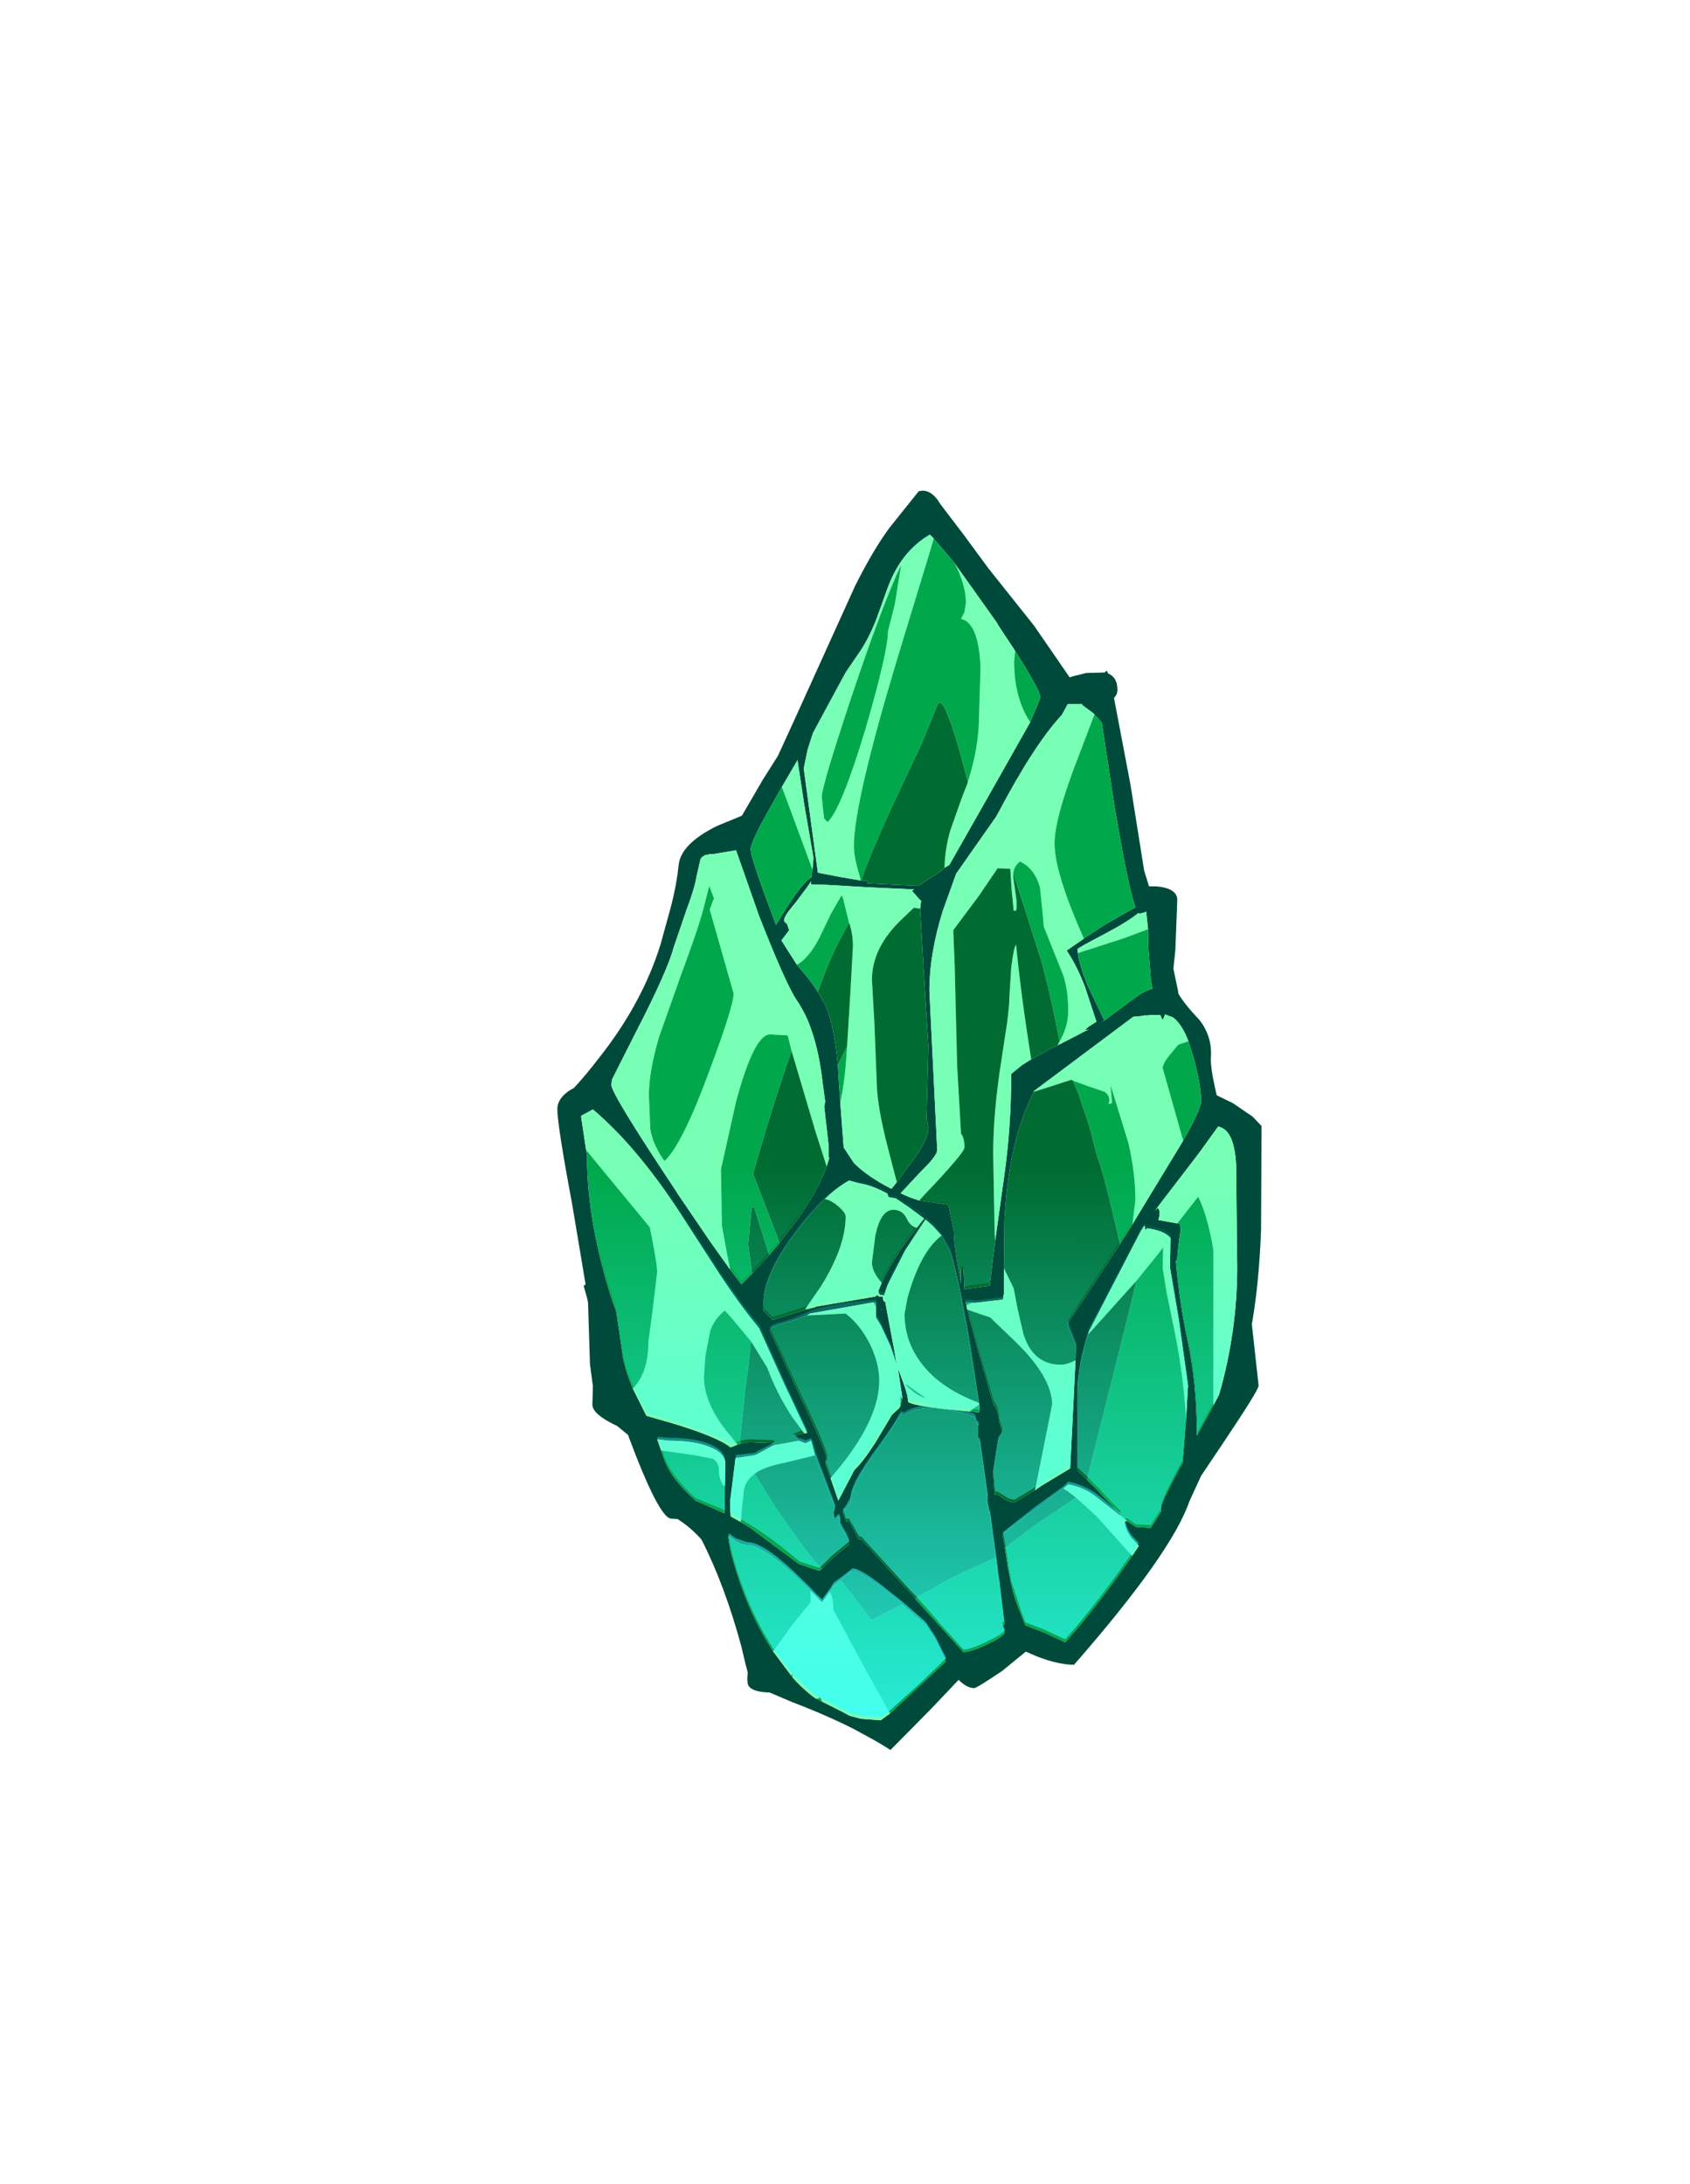 <?xml version="1.0" encoding="UTF-8" standalone="no"?>
<svg xmlns:ffdec="https://www.free-decompiler.com/flash" xmlns:xlink="http://www.w3.org/1999/xlink" ffdec:objectType="frame" height="342.3px" width="264.95px" xmlns="http://www.w3.org/2000/svg">
  <g transform="matrix(1.0, 0.0, 0.0, 1.0, 142.55, 173.75)">
    <use ffdec:characterId="986" ffdec:characterName="a_EB_PowerShardBase" height="129.25" transform="matrix(1.527, 0.0, 0.0, 1.527, -55.174, -96.824)" width="72.3" xlink:href="#sprite0"/>
  </g>
  <defs>
    <g id="sprite0" transform="matrix(1.0, 0.0, 0.0, 1.0, 33.85, 127.0)">
      <use ffdec:characterId="985" height="129.25" transform="matrix(1.0, 0.0, 0.0, 1.0, -33.85, -127.0)" width="72.3" xlink:href="#shape0"/>
    </g>
    <g id="shape0" transform="matrix(1.0, 0.0, 0.0, 1.0, 33.85, 127.0)">
      <path d="M5.5 -125.6 L7.9 -122.45 10.4 -119.05 15.1 -113.15 18.75 -107.85 19.05 -107.95 20.45 -108.3 22.35 -108.35 22.55 -108.55 22.7 -108.25 Q23.65 -107.85 23.65 -106.6 23.65 -106.05 23.3 -105.75 L25.0 -96.8 26.4 -88.0 26.9 -86.4 27.65 -86.4 Q29.8 -86.2 29.8 -85.0 L29.6 -79.85 29.4 -77.95 29.9 -75.55 29.9 -75.4 Q30.5 -74.35 32.1 -72.65 33.4 -70.95 33.25 -68.85 33.2 -67.8 33.7 -65.6 L33.85 -64.95 35.5 -64.15 37.55 -62.75 38.45 -61.8 38.4 -51.15 Q38.2 -45.8 37.5 -41.7 L37.45 -41.5 38.15 -35.15 Q38.15 -34.7 34.6 -29.4 L32.25 -25.9 31.05 -23.3 Q29.25 -18.0 19.2 -6.5 17.6 -6.5 15.4 -7.35 L14.25 -7.85 11.8 -5.85 Q9.2 -4.1 8.95 -4.1 8.2 -4.1 7.35 -4.95 L4.55 -2.0 0.35 2.25 Q-0.65 1.6 -1.75 1.0 L-3.5 0.05 Q-6.4 -1.4 -9.7 -2.65 L-12.05 -3.65 Q-13.7 -3.7 -14.15 -4.25 -14.35 -4.45 -14.35 -5.1 L-14.3 -5.7 -14.55 -6.65 -14.95 -8.35 Q-16.65 -14.65 -19.05 -19.35 -20.15 -20.6 -21.5 -21.45 L-22.15 -21.5 Q-23.4 -21.5 -26.6 -30.1 L-27.7 -31.0 Q-30.25 -32.2 -30.25 -33.2 L-30.2 -35.1 -30.5 -37.35 -30.7 -43.7 -30.8 -44.15 -31.15 -45.4 -31.0 -45.5 -30.95 -45.55 -32.35 -53.9 Q-33.85 -61.9 -33.85 -63.55 -33.85 -64.6 -32.6 -65.45 L-32.15 -65.7 Q-30.9 -67.05 -29.6 -68.75 -25.15 -74.35 -23.25 -80.45 L-22.15 -84.45 Q-21.6 -86.6 -21.4 -88.55 -21.2 -90.75 -17.45 -92.6 L-14.9 -93.65 -12.75 -97.35 -11.2 -99.8 -9.55 -103.4 -3.25 -117.3 Q-1.35 -121.05 0.25 -123.2 L3.25 -126.95 Q4.5 -127.3 5.5 -125.6 M13.0 -110.8 L11.45 -113.15 11.25 -113.5 7.05 -119.4 6.95 -119.55 4.8 -122.1 4.4 -122.5 Q1.45 -120.8 0.05 -117.0 L-1.1 -113.8 Q-1.85 -111.9 -2.75 -110.55 L-4.25 -108.35 -7.6 -102.15 -8.15 -100.45 -8.55 -98.5 -7.8 -92.95 -7.1 -87.8 -4.75 -87.35 -2.7 -87.0 -2.65 -87.0 -2.0 -86.95 -2.0 -86.7 3.25 -86.45 4.05 -87.0 5.3 -87.8 5.9 -88.3 6.15 -88.45 6.4 -88.6 10.35 -95.55 14.7 -103.25 15.75 -105.75 Q15.75 -106.5 13.0 -110.8 M21.3 -104.05 L21.2 -104.15 20.05 -105.0 20.05 -105.1 18.55 -105.1 17.95 -104.0 Q15.15 -101.0 11.45 -94.0 L11.2 -93.55 7.1 -87.7 5.75 -83.95 Q5.05 -81.75 4.7 -79.65 4.35 -77.6 4.35 -75.65 L4.75 -67.5 5.15 -59.35 5.1 -59.1 Q4.85 -58.45 3.45 -57.1 L1.4 -54.9 Q2.1 -54.55 2.85 -54.3 L3.3 -54.15 6.1 -53.75 6.3 -53.7 6.85 -51.0 Q6.9 -49.05 7.6 -45.65 L7.6 -47.1 7.85 -47.1 7.95 -45.05 10.55 -45.4 11.1 -50.0 12.05 -56.8 Q12.75 -61.75 12.75 -67.1 L12.75 -67.15 13.8 -68.0 13.85 -68.05 14.5 -68.45 16.65 -69.65 17.75 -70.2 19.7 -71.2 20.25 -71.5 20.7 -71.7 20.3 -71.65 20.7 -72.0 21.5 -72.5 20.35 -76.0 Q19.5 -78.25 18.45 -79.8 L18.5 -79.85 20.1 -80.95 20.2 -81.05 22.5 -82.55 25.5 -84.25 Q24.75 -86.35 23.35 -94.65 L22.05 -103.2 21.3 -104.05 M26.8 -82.0 L26.6 -83.85 26.55 -83.75 25.95 -83.6 25.8 -83.65 Q24.6 -82.7 22.5 -81.6 19.55 -80.05 19.55 -79.95 L19.6 -79.55 Q19.7 -78.45 20.6 -76.2 L22.3 -72.65 22.0 -72.4 25.65 -75.1 Q26.5 -75.7 27.25 -75.9 L27.1 -76.75 26.85 -79.85 26.8 -82.0 M3.4 -84.1 L3.5 -84.9 3.3 -85.1 2.55 -85.95 2.8 -86.1 2.4 -86.1 -1.9 -86.3 -6.15 -86.55 -7.8 -86.6 -7.8 -86.9 -8.25 -86.25 -9.45 -84.65 Q-10.75 -83.15 -10.55 -82.8 L-10.25 -82.5 -10.05 -81.9 -10.65 -81.1 -10.85 -80.85 -9.25 -78.35 -9.05 -78.1 Q-7.8 -76.7 -7.1 -75.55 L-6.35 -74.25 Q-5.4 -72.1 -5.05 -68.05 L-4.95 -66.35 -4.8 -64.2 -4.45 -59.6 -3.4 -58.0 Q-2.0 -56.6 0.45 -55.35 L0.9 -55.9 2.85 -58.55 Q4.75 -61.15 4.05 -62.45 L4.25 -70.05 3.8 -77.05 3.4 -84.05 3.4 -84.1 M15.05 -65.3 L15.05 -65.25 Q14.2 -63.6 13.6 -61.65 12.35 -57.65 12.05 -52.15 L12.0 -47.2 12.0 -46.9 12.0 -45.1 12.0 -45.0 12.0 -44.95 12.0 -44.85 12.0 -44.6 11.9 -44.0 11.9 -43.95 11.8 -43.95 11.65 -43.95 9.1 -43.65 8.7 -43.65 8.15 -43.7 8.05 -43.75 8.15 -43.4 8.2 -43.1 8.25 -42.95 8.5 -41.9 9.35 -38.75 10.95 -33.15 Q11.4 -32.75 11.55 -31.35 L11.8 -30.5 Q11.8 -30.05 11.45 -29.65 L11.2 -28.35 10.9 -26.15 11.05 -23.95 11.3 -24.0 12.1 -23.5 Q12.6 -23.15 13.05 -23.15 L15.2 -24.45 15.2 -24.4 15.45 -24.6 15.7 -24.75 15.75 -24.8 15.9 -24.9 18.8 -26.65 19.15 -33.6 19.35 -37.75 19.4 -39.25 18.95 -40.4 Q18.55 -41.1 18.55 -41.55 L21.15 -45.45 23.85 -49.6 25.2 -51.7 25.4 -52.05 30.35 -60.2 30.4 -60.3 Q32.25 -63.55 32.25 -64.35 32.25 -66.05 31.4 -69.05 L30.95 -70.5 30.65 -71.2 Q30.05 -72.45 29.35 -72.95 L28.55 -73.25 28.3 -72.65 28.05 -73.2 27.95 -73.2 27.9 -73.2 27.8 -73.2 27.7 -73.2 27.65 -73.2 27.55 -73.2 27.35 -73.2 27.25 -73.2 27.15 -73.2 27.05 -73.2 27.0 -73.2 26.85 -73.15 26.75 -73.15 26.6 -73.15 26.45 -73.15 26.4 -73.15 26.25 -73.1 26.2 -73.1 26.1 -73.1 25.85 -73.05 25.7 -73.05 25.6 -73.05 25.25 -73.0 25.2 -72.95 15.1 -65.4 15.05 -65.3 M3.05 -51.35 L3.8 -52.3 2.25 -53.45 0.85 -54.4 0.7 -54.4 0.15 -54.5 0.05 -54.8 0.05 -54.85 Q-1.5 -55.7 -2.75 -55.9 L-3.9 -56.2 Q-5.15 -55.5 -6.4 -54.3 -8.05 -52.75 -9.7 -50.45 -12.95 -45.95 -12.65 -43.2 L-12.7 -42.85 -11.75 -41.9 -8.2 -43.0 -7.4 -43.2 -7.35 -43.25 -1.15 -44.3 -1.15 -44.4 -0.9 -44.4 -0.85 -44.3 -0.8 -44.3 -0.45 -44.3 -0.35 -43.8 -0.2 -43.8 -0.1 -43.3 0.1 -42.2 0.75 -38.75 1.0 -37.3 0.8 -37.85 0.35 -39.2 -0.65 -41.35 -0.7 -41.4 -0.75 -41.5 -0.8 -41.6 -1.15 -42.15 -1.15 -43.25 -1.15 -43.7 -1.4 -43.7 -7.9 -42.55 -8.15 -42.4 -8.25 -42.35 -9.0 -42.05 -9.6 -41.85 -11.4 -41.3 Q-11.55 -41.15 -11.75 -41.15 L-11.8 -41.15 -11.9 -41.0 -12.05 -40.85 -9.15 -34.55 Q-6.2 -28.35 -6.2 -27.65 L-6.25 -27.25 -6.35 -27.2 -5.8 -25.65 -5.0 -23.35 -3.35 -26.5 Q-2.45 -27.35 -1.2 -29.3 L0.5 -32.15 0.55 -32.2 1.2 -32.8 1.35 -33.0 1.35 -33.05 1.55 -33.8 1.55 -34.0 1.1 -37.0 1.6 -35.65 Q2.15 -34.2 2.15 -33.55 2.15 -33.2 5.5 -32.8 L8.45 -32.5 9.5 -32.4 9.45 -33.2 9.45 -33.25 8.45 -39.55 Q7.25 -46.7 6.45 -49.0 L5.6 -50.55 4.7 -51.55 4.0 -52.15 3.95 -52.2 3.35 -51.3 1.85 -49.0 0.1 -45.55 -0.05 -45.15 -0.3 -44.4 -0.8 -44.5 -0.9 -44.85 -0.55 -45.7 Q0.25 -47.45 1.7 -49.55 L3.05 -51.35 M33.5 -33.1 L34.1 -34.25 Q35.95 -40.7 35.95 -47.3 L35.85 -56.5 Q35.9 -58.4 35.6 -59.65 35.25 -61.25 34.3 -61.65 L34.0 -61.75 32.05 -59.05 27.5 -53.1 27.8 -53.4 Q28.15 -53.0 27.85 -52.15 L29.8 -51.8 30.05 -51.8 30.15 -51.15 Q29.8 -48.9 29.8 -48.0 L29.65 -47.95 Q30.05 -43.45 30.85 -39.8 31.8 -35.4 31.8 -30.15 L31.8 -30.0 33.5 -33.1 M30.7 -31.7 L30.9 -35.15 29.95 -41.9 29.05 -47.25 29.1 -50.25 29.1 -50.3 Q28.5 -51.05 26.7 -51.3 L26.6 -51.15 Q26.45 -51.15 26.45 -51.6 L26.35 -51.45 26.25 -51.35 26.2 -51.2 26.1 -51.1 20.75 -40.75 20.65 -40.4 Q19.65 -37.4 19.55 -34.7 L19.55 -26.45 20.55 -25.5 20.65 -25.35 21.7 -24.35 21.8 -24.2 22.75 -23.2 23.15 -22.8 23.9 -22.0 23.95 -21.85 24.0 -21.75 21.45 -23.75 Q20.15 -24.75 18.6 -25.0 L18.1 -24.6 15.25 -22.45 Q12.9 -20.85 11.85 -19.85 L12.1 -18.5 12.3 -17.2 12.4 -16.5 12.75 -14.8 Q13.05 -13.35 13.65 -11.95 L14.2 -10.55 16.15 -9.8 18.3 -8.8 Q21.7 -12.65 25.25 -17.8 L25.85 -18.7 25.1 -19.5 Q24.4 -20.45 24.4 -21.25 L24.65 -21.25 25.55 -20.65 26.95 -20.55 27.05 -20.5 28.15 -22.25 28.1 -22.5 Q28.1 -23.15 30.35 -27.25 L30.7 -31.7 M11.15 -17.5 L10.95 -19.25 10.7 -20.85 10.6 -21.85 10.55 -21.9 10.5 -22.1 10.5 -22.15 10.3 -23.15 10.3 -23.65 10.35 -23.65 9.5 -29.45 9.3 -29.6 9.35 -30.75 9.35 -30.85 9.4 -31.25 9.2 -31.25 9.2 -31.35 9.05 -31.9 8.85 -32.0 Q4.05 -33.6 1.75 -32.1 L1.4 -32.25 0.85 -31.3 0.4 -30.6 -0.9 -28.7 Q-3.75 -24.85 -3.75 -23.35 -3.75 -23.05 -4.4 -22.35 L-4.55 -22.15 -4.25 -21.35 -4.15 -21.15 -3.9 -21.25 -3.25 -20.05 -2.9 -19.35 -2.65 -19.4 1.45 -14.9 2.65 -13.6 2.9 -13.3 2.95 -13.2 4.95 -11.0 5.2 -10.7 5.4 -10.5 7.85 -7.8 Q8.55 -7.8 10.3 -8.6 12.05 -9.45 12.05 -9.8 L12.05 -9.85 11.8 -10.55 12.05 -10.6 11.5 -15.2 11.45 -15.25 11.45 -15.35 11.3 -16.45 11.15 -17.5 M1.55 -12.7 L0.35 -13.7 Q-2.7 -16.1 -3.6 -16.1 L-4.75 -15.2 -4.95 -15.05 -5.45 -14.65 -5.9 -13.95 -5.95 -13.9 -6.6 -13.0 -6.65 -12.95 -6.7 -12.9 -7.2 -13.45 -7.85 -14.1 -9.65 -15.85 Q-12.85 -18.8 -14.45 -18.8 -14.9 -18.8 -15.55 -19.2 L-16.3 -19.75 Q-16.25 -18.6 -15.4 -15.85 -14.3 -12.4 -12.65 -9.45 L-11.7 -7.85 -11.6 -7.75 -9.85 -5.4 -9.7 -5.2 Q-8.6 -3.95 -7.35 -3.05 L-7.2 -3.0 -6.65 -2.7 -4.65 -1.7 -4.0 -1.35 -3.8 -1.25 -2.65 -0.95 -0.65 -0.8 0.3 -1.5 3.35 -4.35 6.05 -6.85 6.0 -6.9 4.95 -9.1 4.0 -10.55 3.85 -10.7 1.55 -12.7 M-7.65 -88.1 L-7.55 -89.3 -8.5 -94.8 -9.2 -99.4 -9.25 -99.25 -10.8 -96.6 -12.05 -94.4 Q-14.0 -90.95 -14.0 -90.2 -14.0 -89.55 -12.65 -85.8 L-11.4 -82.45 -10.35 -84.15 Q-8.7 -86.75 -7.75 -87.35 L-7.7 -87.9 -7.65 -88.1 M-6.2 -57.65 L-5.95 -58.45 -6.0 -58.8 -6.0 -59.85 -6.45 -63.8 -6.35 -64.3 -6.6 -66.15 Q-6.95 -69.25 -7.7 -71.45 -8.2 -73.0 -8.95 -74.2 L-9.0 -74.3 -9.3 -74.75 Q-10.45 -76.5 -13.15 -83.4 L-15.5 -90.1 -17.9 -89.7 -18.0 -89.7 -18.2 -89.7 -18.3 -89.7 -18.35 -89.65 -18.45 -89.65 -18.6 -89.6 -18.7 -89.6 -19.0 -89.4 -19.15 -89.2 -19.55 -87.45 Q-19.75 -86.2 -20.6 -83.95 L-21.9 -80.15 Q-22.55 -77.7 -25.75 -71.5 L-28.25 -66.55 -28.3 -66.0 Q-28.3 -65.1 -21.65 -55.1 L-21.5 -54.85 -18.2 -50.0 -16.1 -47.05 -14.95 -45.55 -13.85 -46.65 -13.8 -46.7 -13.7 -46.8 -13.65 -46.9 -12.1 -48.55 -11.05 -49.8 -9.5 -51.8 Q-7.15 -55.0 -6.2 -57.65 M-8.5 -30.25 L-8.2 -30.3 -10.55 -35.3 -13.15 -41.05 Q-15.05 -43.35 -17.2 -46.6 L-21.2 -52.8 Q-25.65 -59.65 -30.2 -63.5 L-31.4 -62.85 -31.4 -62.7 -31.1 -60.7 -30.9 -59.35 -30.8 -58.7 Q-30.8 -51.8 -28.15 -43.7 L-27.8 -42.75 -27.1 -38.0 Q-26.8 -36.5 -26.1 -34.85 L-24.7 -32.05 -22.25 -31.35 Q-17.4 -29.9 -16.05 -28.8 L-16.0 -28.85 -15.95 -28.85 -15.35 -29.1 -15.0 -29.2 -14.2 -29.35 -11.65 -29.25 -11.55 -29.1 -11.7 -29.0 -13.35 -28.1 -13.4 -28.1 -13.6 -28.0 -15.25 -27.75 -15.55 -27.75 -15.8 -25.65 -16.1 -23.3 -16.1 -22.4 -16.1 -21.75 -16.0 -21.7 -15.55 -21.45 -15.1 -21.2 -14.1 -20.6 -9.05 -16.85 -7.15 -16.2 -6.85 -16.2 -6.7 -16.35 -5.95 -17.1 -5.7 -17.35 -3.9 -18.85 -3.9 -19.05 -4.2 -19.75 -4.85 -20.8 -4.85 -21.45 -4.95 -21.7 -5.25 -21.4 -5.4 -21.25 -5.5 -21.75 -5.35 -22.6 -7.4 -28.0 -7.75 -29.3 -7.8 -29.45 -7.8 -29.5 -7.85 -29.5 Q-8.05 -29.35 -8.35 -29.25 L-8.45 -29.25 -8.95 -29.45 -9.05 -29.5 -9.65 -29.95 -8.85 -30.2 -8.5 -30.25 M-0.6 -43.0 L-0.65 -43.0 -0.6 -42.9 -0.6 -43.0 M-16.65 -24.9 L-16.6 -27.05 Q-16.6 -28.2 -18.1 -28.8 -19.65 -29.5 -22.5 -29.5 L-23.6 -29.65 -23.2 -28.5 -22.9 -27.65 Q-22.2 -25.6 -19.65 -23.35 L-16.7 -22.05 -16.7 -24.25 -16.65 -24.9" fill="#004a3c" fill-rule="evenodd" stroke="none"/>
      <path d="M6.95 -119.55 L7.05 -119.4 11.25 -113.5 11.45 -113.15 13.0 -110.8 13.15 -110.55 13.05 -109.45 Q13.05 -105.75 14.7 -103.25 L10.35 -95.55 6.4 -88.6 6.15 -88.45 5.9 -88.3 Q5.95 -90.3 6.5 -92.15 L7.7 -95.55 8.25 -96.95 8.3 -97.15 Q9.45 -100.7 9.45 -103.95 L9.6 -108.9 Q9.4 -113.45 7.6 -113.85 L7.95 -114.55 8.1 -115.5 Q8.1 -117.3 6.95 -119.55 M4.8 -122.1 L4.4 -120.75 1.2 -110.25 Q-3.4 -95.05 -3.4 -90.55 -3.4 -89.4 -2.85 -87.6 L-2.7 -87.0 -4.75 -87.35 -7.1 -87.8 -7.8 -92.95 -8.55 -98.5 -8.15 -100.45 -7.6 -102.15 -4.25 -108.35 -2.75 -110.55 Q-1.85 -111.9 -1.1 -113.8 L0.05 -117.0 Q1.45 -120.8 4.4 -122.5 L4.8 -122.1 M0.8 -115.35 L1.45 -119.4 Q-0.45 -115.4 -3.7 -105.7 -6.7 -96.65 -6.7 -95.6 L-6.6 -94.55 -6.45 -93.35 -6.3 -93.2 -6.1 -93.0 Q-4.7 -94.3 -2.2 -102.6 0.1 -110.5 0.1 -112.6 L0.8 -115.35 M3.3 -54.15 L2.85 -54.3 Q2.1 -54.55 1.4 -54.9 L3.45 -57.1 Q4.85 -58.45 5.1 -59.1 L5.15 -59.35 4.75 -67.5 4.35 -75.65 Q4.35 -77.6 4.7 -79.65 5.05 -81.75 5.75 -83.95 L7.1 -87.7 11.2 -93.55 11.45 -94.0 Q15.15 -101.0 17.95 -104.0 L18.55 -105.1 20.05 -105.1 20.05 -105.0 21.2 -104.15 21.3 -104.05 19.7 -99.85 Q17.2 -93.45 17.2 -90.8 17.2 -87.8 20.2 -81.05 L20.1 -80.95 18.5 -79.85 18.45 -79.8 Q19.5 -78.25 20.35 -76.0 L21.5 -72.5 20.7 -72.0 20.3 -71.65 20.7 -71.7 20.25 -71.5 19.7 -71.2 17.75 -70.2 17.5 -70.1 17.7 -70.45 Q18.6 -72.0 18.6 -73.55 18.6 -76.0 18.0 -77.5 L16.1 -82.25 15.95 -83.9 15.7 -86.3 Q15.15 -88.25 13.65 -88.95 13.1 -88.5 13.0 -87.95 L12.95 -87.65 12.95 -87.55 12.95 -87.5 13.05 -86.65 13.1 -86.4 13.3 -84.9 13.3 -84.2 13.25 -83.9 13.0 -83.9 12.8 -85.95 12.65 -88.2 11.35 -88.25 9.45 -85.45 6.8 -81.9 6.95 -78.2 7.2 -67.95 7.6 -61.0 Q7.95 -60.6 7.95 -59.6 7.95 -59.05 3.85 -54.75 L3.3 -54.15 M19.6 -79.55 L19.55 -79.95 Q19.55 -80.05 22.5 -81.6 24.6 -82.7 25.8 -83.65 L25.95 -83.6 26.55 -83.75 26.6 -83.85 26.8 -82.0 24.25 -81.05 19.6 -79.55 M3.4 -84.1 L2.75 -84.2 1.6 -83.1 Q-1.55 -80.15 -1.55 -76.8 L-1.3 -72.45 -1.05 -66.1 Q-1.0 -63.85 0.0 -59.9 L1.0 -56.05 0.9 -55.9 0.45 -55.35 Q-2.0 -56.6 -3.4 -58.0 L-4.45 -59.6 -4.8 -64.2 Q-4.35 -66.25 -4.15 -69.2 L-4.1 -70.0 -3.75 -75.75 -3.5 -80.3 Q-3.5 -81.35 -3.8 -82.4 L-3.9 -82.65 -4.5 -85.1 -4.65 -85.5 -5.75 -83.6 -6.95 -81.1 Q-8.05 -79.0 -9.25 -78.35 L-10.85 -80.85 -10.65 -81.1 -10.05 -81.9 -10.25 -82.5 -10.55 -82.8 Q-10.75 -83.15 -9.45 -84.65 L-8.25 -86.25 -7.8 -86.9 -7.8 -86.6 -6.15 -86.55 -1.9 -86.3 2.4 -86.1 2.8 -86.1 2.55 -85.95 3.3 -85.1 3.5 -84.9 3.4 -84.1 M11.1 -50.0 L11.05 -50.75 10.9 -58.95 Q10.9 -63.3 11.75 -68.6 L12.35 -72.55 12.45 -73.45 12.5 -73.9 12.55 -74.55 12.55 -74.75 12.55 -74.85 12.75 -78.05 Q13.0 -80.15 13.25 -80.4 13.75 -75.25 14.8 -68.65 L14.5 -68.45 13.85 -68.05 13.8 -68.0 12.75 -67.15 12.75 -67.1 Q12.75 -61.75 12.05 -56.8 L11.1 -50.0 M15.05 -65.3 L15.1 -65.4 25.2 -72.95 25.25 -73.0 25.6 -73.05 25.7 -73.05 25.85 -73.05 26.1 -73.1 26.2 -73.1 26.25 -73.1 26.4 -73.15 26.45 -73.15 26.6 -73.15 26.75 -73.15 26.85 -73.15 27.0 -73.2 27.05 -73.2 27.15 -73.2 27.25 -73.2 27.35 -73.2 27.55 -73.2 27.65 -73.2 27.7 -73.2 27.8 -73.2 27.9 -73.2 27.95 -73.2 28.05 -73.2 28.3 -72.65 28.55 -73.25 29.35 -72.95 Q30.05 -72.45 30.65 -71.2 L30.95 -70.5 29.9 -70.15 29.2 -69.3 Q28.3 -68.25 28.3 -67.75 L30.4 -60.3 30.35 -60.2 25.4 -52.05 25.2 -51.7 25.5 -54.25 Q25.5 -56.85 24.8 -60.0 L22.95 -66.0 23.1 -64.15 22.75 -64.05 Q23.0 -64.85 22.35 -65.3 L20.75 -65.85 19.1 -66.45 19.0 -66.5 18.95 -66.55 15.05 -65.3 M19.35 -37.75 L19.15 -33.6 18.8 -26.65 15.9 -24.9 15.75 -24.8 15.7 -24.75 15.45 -24.6 15.2 -24.4 15.2 -24.45 16.95 -33.2 Q16.95 -35.95 13.3 -39.55 L10.85 -41.9 10.6 -42.15 9.7 -42.45 8.25 -42.95 8.2 -43.1 8.15 -43.4 8.7 -43.65 9.1 -43.65 11.65 -43.95 11.8 -43.95 11.9 -43.95 11.9 -44.0 12.0 -44.6 12.0 -44.85 12.0 -44.95 12.0 -45.0 12.0 -45.1 12.0 -46.9 12.0 -47.2 13.0 -45.15 13.4 -43.05 14.0 -40.45 Q15.0 -37.3 17.8 -37.3 18.5 -37.3 19.35 -37.75 M-6.4 -54.3 Q-5.15 -55.5 -3.9 -56.2 L-2.75 -55.9 Q-1.5 -55.7 0.05 -54.85 L0.05 -54.8 0.15 -54.5 0.7 -54.4 0.85 -54.4 2.25 -53.45 3.8 -52.3 3.05 -51.35 Q2.35 -51.55 2.05 -52.25 1.6 -53.2 0.65 -53.2 -0.65 -53.2 -1.2 -50.55 L-1.55 -47.8 Q-1.55 -46.85 -0.55 -45.7 L-0.9 -44.85 -0.8 -44.5 -0.3 -44.4 -0.05 -45.15 0.1 -45.55 1.85 -49.0 3.35 -51.3 3.95 -52.2 4.0 -52.15 4.7 -51.55 5.6 -50.55 Q4.2 -49.5 3.15 -47.15 2.55 -45.8 2.1 -44.15 L1.8 -42.5 Q1.8 -39.9 3.3 -37.75 5.25 -34.95 9.4 -33.4 L9.45 -33.25 9.45 -33.2 8.45 -32.5 5.5 -32.8 Q2.15 -33.2 2.15 -33.55 2.15 -34.2 1.6 -35.65 L1.1 -37.0 1.55 -34.0 1.55 -33.8 1.35 -34.1 1.4 -33.5 1.35 -33.05 1.35 -33.0 1.2 -32.8 0.55 -32.2 0.5 -32.15 -1.2 -29.3 Q-2.45 -27.35 -3.35 -26.5 L-5.0 -23.35 -5.8 -25.65 -4.6 -27.1 Q-0.8 -31.95 -0.8 -35.65 -0.8 -37.4 -1.7 -39.3 -2.7 -41.35 -4.25 -42.55 L-8.25 -42.35 -8.15 -42.4 -7.9 -42.55 -1.4 -43.7 -1.15 -43.25 -1.15 -42.15 -0.8 -41.6 -0.75 -41.5 -0.7 -41.4 -0.65 -41.35 0.35 -39.2 0.8 -37.85 1.0 -37.3 0.75 -38.75 0.1 -42.2 -0.1 -43.3 -0.2 -43.8 -0.35 -43.8 -0.45 -44.3 -0.8 -44.3 -0.85 -44.3 -0.9 -44.4 -1.15 -44.4 -1.15 -44.3 -7.35 -43.25 -7.4 -43.2 -8.2 -43.0 -8.4 -43.0 -6.75 -45.4 Q-4.25 -49.45 -4.25 -52.5 -4.25 -52.9 -5.0 -53.55 -5.75 -54.2 -6.4 -54.3 M29.8 -51.8 L27.85 -52.15 Q28.15 -53.0 27.8 -53.4 L27.5 -53.1 32.05 -59.05 34.0 -61.75 34.3 -61.65 Q35.25 -61.25 35.6 -59.65 35.9 -58.4 35.85 -56.5 L35.95 -47.3 Q35.95 -40.7 34.1 -34.25 L33.5 -33.1 33.5 -49.1 Q32.95 -52.45 31.95 -54.55 L29.8 -51.8 M20.65 -40.4 L20.75 -40.75 26.1 -51.1 26.2 -51.2 26.25 -51.35 26.35 -51.45 26.45 -51.6 Q26.45 -51.15 26.6 -51.15 L26.7 -51.3 Q28.5 -51.05 29.1 -50.3 L29.1 -50.25 29.05 -47.25 29.95 -41.9 30.9 -35.15 30.7 -31.7 Q30.45 -36.1 29.55 -40.6 L28.7 -44.75 28.3 -47.2 28.35 -49.35 27.9 -48.75 25.6 -45.9 20.65 -40.4 M24.65 -21.25 L24.4 -21.25 Q24.4 -20.45 25.1 -19.5 L25.85 -18.7 25.25 -17.8 25.15 -17.7 24.55 -18.35 21.5 -21.75 19.75 -23.35 19.4 -23.65 18.5 -24.35 18.45 -24.35 18.1 -24.6 18.6 -25.0 Q20.15 -24.75 21.45 -23.75 L24.0 -21.75 23.95 -21.85 24.65 -21.25 M1.95 -35.2 Q3.05 -34.1 4.0 -33.85 L1.95 -35.3 1.95 -35.2 M0.3 -1.5 L-0.65 -0.8 -2.65 -0.95 -3.8 -1.25 -4.0 -1.35 -4.65 -1.7 -6.65 -2.7 -6.85 -3.15 -7.2 -3.0 -7.35 -3.05 Q-8.6 -3.95 -9.7 -5.2 L-9.7 -5.6 -9.85 -5.4 -11.6 -7.75 -11.7 -7.85 -9.65 -10.7 -7.85 -12.9 -7.85 -14.1 -7.2 -13.45 -6.7 -12.9 -6.65 -12.95 -6.6 -13.0 -5.95 -13.9 -5.9 -13.95 Q-5.55 -13.6 -5.5 -12.1 L-2.15 -5.9 0.3 -1.5 M-10.8 -96.6 L-9.25 -99.25 -9.2 -99.4 -8.5 -94.8 -7.55 -89.3 -7.65 -88.1 -9.05 -91.9 -10.8 -96.6 M-16.1 -47.05 L-18.2 -50.0 -21.5 -54.85 -21.65 -55.1 Q-28.3 -65.1 -28.3 -66.0 L-28.25 -66.55 -25.75 -71.5 Q-22.55 -77.7 -21.9 -80.15 L-20.6 -83.95 Q-19.75 -86.2 -19.55 -87.45 L-19.15 -89.2 -19.0 -89.4 -18.7 -89.6 -18.6 -89.6 -18.45 -89.65 -18.35 -89.65 -18.3 -89.7 -18.2 -89.7 -18.0 -89.7 -17.9 -89.7 -15.5 -90.1 -13.15 -83.4 Q-10.45 -76.5 -9.3 -74.75 L-9.0 -74.3 -8.95 -74.2 Q-8.2 -73.0 -7.7 -71.45 -6.95 -69.25 -6.6 -66.15 L-6.35 -64.3 -6.45 -63.8 -6.0 -59.85 -6.0 -58.8 -5.95 -58.45 -6.2 -57.65 -7.45 -61.55 -7.5 -61.75 -9.8 -69.5 -10.2 -71.1 -12.0 -71.2 Q-13.65 -71.2 -15.5 -64.3 L-17.05 -57.35 -16.95 -51.55 -16.45 -48.8 -16.1 -47.05 M-17.85 -85.0 L-17.75 -85.1 -18.25 -86.45 -18.85 -84.1 Q-19.45 -81.85 -21.1 -77.45 L-23.4 -70.95 Q-24.45 -67.4 -24.45 -64.9 L-24.3 -61.45 Q-24.05 -59.9 -22.85 -58.2 -21.05 -59.85 -18.3 -67.3 -15.75 -74.1 -15.75 -75.4 L-18.2 -84.0 -17.85 -85.0 M-30.9 -59.35 L-31.1 -60.7 -31.4 -62.7 -31.4 -62.85 -30.2 -63.5 Q-25.65 -59.65 -21.2 -52.8 L-17.2 -46.6 Q-15.05 -43.35 -13.15 -41.05 L-10.55 -35.3 -8.2 -30.3 -8.5 -30.25 -9.75 -31.95 Q-11.35 -34.4 -12.3 -37.0 L-14.0 -39.75 -16.05 -42.2 -16.65 -42.85 Q-17.7 -42.05 -18.15 -40.8 L-18.65 -38.2 -18.8 -36.05 Q-18.8 -33.5 -16.65 -30.7 L-15.35 -29.1 -15.95 -28.85 -16.0 -28.85 -16.05 -28.8 Q-17.4 -29.9 -22.25 -31.35 L-24.7 -32.05 -26.1 -34.85 Q-24.5 -36.45 -24.5 -39.65 L-24.05 -43.0 -23.6 -46.8 Q-23.6 -47.7 -24.35 -51.4 L-29.1 -57.15 -30.9 -59.35 M-9.05 -29.5 L-8.95 -29.45 -8.45 -29.25 -8.35 -29.25 Q-8.05 -29.35 -7.85 -29.5 L-7.8 -29.5 -7.8 -29.45 -7.75 -29.3 -7.4 -28.0 -7.55 -27.95 -10.45 -27.25 Q-12.45 -26.85 -13.4 -26.25 L-13.45 -26.2 -13.6 -26.1 Q-14.75 -25.25 -14.75 -23.9 L-14.9 -22.6 -15.0 -21.25 -15.1 -21.2 -15.55 -21.45 -16.0 -21.7 -16.1 -22.4 -16.1 -23.3 -15.8 -25.65 -15.55 -27.75 -15.25 -27.75 -13.6 -28.0 -13.4 -28.1 -13.35 -28.1 -11.7 -29.0 -11.55 -29.05 -9.05 -29.5 M-16.65 -24.9 L-16.75 -24.85 Q-17.25 -25.5 -17.25 -26.4 -17.25 -27.3 -17.9 -27.65 L-19.7 -28.0 -23.2 -28.5 -23.6 -29.65 -22.5 -29.5 Q-19.65 -29.5 -18.1 -28.8 -16.6 -28.2 -16.6 -27.05 L-16.65 -24.9" fill="#77ffb5" fill-rule="evenodd" stroke="none"/>
      <path d="M6.95 -119.55 Q8.1 -117.3 8.1 -115.5 L7.95 -114.55 7.6 -113.85 Q9.4 -113.45 9.6 -108.9 L9.45 -103.95 Q9.45 -100.7 8.3 -97.15 L8.25 -97.3 Q5.8 -106.8 5.15 -104.95 L3.6 -101.15 0.45 -94.45 Q-1.6 -90.0 -2.65 -87.0 L-2.7 -87.0 -2.85 -87.6 Q-3.4 -89.4 -3.4 -90.55 -3.4 -95.05 1.2 -110.25 L4.4 -120.75 4.8 -122.1 6.95 -119.55 M14.7 -103.25 Q13.05 -105.75 13.05 -109.45 L13.15 -110.55 13.0 -110.8 Q15.75 -106.5 15.75 -105.75 L14.7 -103.25 M0.8 -115.35 L0.1 -112.6 Q0.1 -110.5 -2.2 -102.6 -4.7 -94.3 -6.1 -93.0 L-6.3 -93.2 -6.45 -93.35 -6.6 -94.55 -6.7 -95.6 Q-6.7 -96.65 -3.7 -105.7 -0.45 -115.4 1.45 -119.4 L0.8 -115.35 M12.95 -87.65 L13.0 -87.95 Q13.1 -88.5 13.65 -88.95 15.15 -88.25 15.7 -86.3 L15.95 -83.9 16.1 -82.25 18.0 -77.5 Q18.6 -76.0 18.6 -73.55 18.6 -72.0 17.7 -70.45 L17.6 -71.1 Q16.3 -77.55 15.5 -79.8 L14.25 -83.75 13.0 -87.6 12.95 -87.65 M20.2 -81.05 Q17.2 -87.8 17.2 -90.8 17.2 -93.45 19.7 -99.85 L21.3 -104.05 22.05 -103.2 23.35 -94.65 Q24.75 -86.35 25.5 -84.25 L22.5 -82.55 20.2 -81.05 M19.6 -79.55 L24.25 -81.05 26.8 -82.0 26.85 -79.85 27.1 -76.75 27.25 -75.9 Q26.5 -75.7 25.65 -75.1 L22.0 -72.4 22.3 -72.65 20.6 -76.2 Q19.7 -78.45 19.6 -79.55 M-9.25 -78.35 Q-8.05 -79.0 -6.95 -81.1 L-5.75 -83.6 -4.65 -85.5 -4.5 -85.1 -3.9 -82.65 -4.7 -81.2 Q-6.05 -78.65 -7.1 -75.55 -7.8 -76.7 -9.05 -78.1 L-9.25 -78.35 M-4.1 -70.0 L-4.15 -69.2 Q-4.35 -66.25 -4.8 -64.2 L-4.95 -66.35 -5.05 -68.05 -4.1 -70.0 M30.95 -70.5 L31.4 -69.05 Q32.25 -66.05 32.25 -64.35 32.25 -63.55 30.4 -60.3 L28.3 -67.75 Q28.3 -68.25 29.2 -69.3 L29.9 -70.15 30.95 -70.5 M25.2 -51.7 L23.85 -49.6 23.9 -49.75 23.35 -52.15 Q22.15 -57.25 21.55 -58.75 L20.7 -62.0 19.65 -65.1 19.1 -66.45 20.75 -65.85 22.35 -65.3 Q23.0 -64.85 22.75 -64.05 L23.1 -64.15 22.95 -66.0 24.8 -60.0 Q25.5 -56.85 25.5 -54.25 L25.2 -51.7 M8.15 -43.4 L8.05 -43.75 8.15 -43.7 8.7 -43.65 8.15 -43.4 M-1.15 -43.25 L-1.4 -43.7 -1.15 -43.7 -1.15 -43.25 M1.35 -33.05 L1.4 -33.5 1.35 -34.1 1.55 -33.8 1.35 -33.05 M8.45 -32.5 L9.45 -33.2 9.5 -32.4 8.45 -32.5 M29.8 -51.8 L31.95 -54.55 Q32.95 -52.45 33.5 -49.1 L33.5 -33.1 31.8 -30.0 31.8 -30.15 Q31.8 -35.4 30.85 -39.8 30.05 -43.45 29.65 -47.95 L29.8 -48.0 Q29.8 -48.9 30.15 -51.15 L30.05 -51.8 29.8 -51.8 M25.6 -45.9 L27.9 -48.75 28.35 -49.35 28.3 -47.2 28.7 -44.75 29.55 -40.6 Q30.45 -36.1 30.7 -31.7 L30.35 -27.25 Q28.1 -23.15 28.1 -22.5 L28.15 -22.25 27.05 -20.5 26.95 -20.55 25.55 -20.65 24.65 -21.25 23.95 -21.85 23.9 -22.0 23.15 -22.8 22.75 -23.2 21.8 -24.2 21.7 -24.35 20.65 -25.35 20.55 -25.5 21.05 -27.6 24.75 -42.35 25.6 -45.9 M25.25 -17.8 Q21.7 -12.65 18.3 -8.8 L16.15 -9.8 14.2 -10.55 13.65 -11.95 Q13.05 -13.35 12.75 -14.8 L12.4 -16.5 12.3 -17.2 12.1 -18.5 15.3 -20.9 19.4 -23.65 19.75 -23.35 21.5 -21.75 24.55 -18.35 25.15 -17.7 25.25 -17.8 M11.15 -17.5 L11.3 -16.45 11.45 -15.35 11.45 -15.25 11.5 -15.2 12.05 -10.6 11.8 -10.55 12.05 -9.85 12.05 -9.8 Q12.05 -9.45 10.3 -8.6 8.55 -7.8 7.85 -7.8 L5.4 -10.5 5.2 -10.7 4.95 -11.0 2.95 -13.2 2.9 -13.3 Q5.85 -15.1 8.6 -16.35 L11.15 -17.5 M1.95 -35.2 L1.95 -35.3 4.0 -33.85 Q3.05 -34.1 1.95 -35.2 M1.55 -12.7 L3.85 -10.7 4.0 -10.55 4.95 -9.1 6.0 -6.9 6.05 -6.85 3.35 -4.35 0.3 -1.5 -2.15 -5.9 -5.5 -12.1 Q-5.55 -13.6 -5.9 -13.95 L-5.45 -14.65 -4.95 -15.05 -4.75 -15.2 -1.6 -11.1 1.55 -12.7 M-6.65 -2.7 L-7.2 -3.0 -6.85 -3.15 -6.65 -2.7 M-9.7 -5.2 L-9.85 -5.4 -9.7 -5.6 -9.7 -5.2 M-11.7 -7.85 L-12.65 -9.45 Q-14.3 -12.4 -15.4 -15.85 -16.25 -18.6 -16.3 -19.75 L-15.55 -19.2 Q-14.9 -18.8 -14.45 -18.8 -12.85 -18.8 -9.65 -15.85 L-7.85 -14.1 -7.85 -12.9 -9.65 -10.7 -11.7 -7.85 M-10.8 -96.6 L-9.05 -91.9 -7.65 -88.1 -7.7 -87.9 -7.75 -87.35 Q-8.7 -86.75 -10.35 -84.15 L-11.4 -82.45 -12.65 -85.8 Q-14.0 -89.55 -14.0 -90.2 -14.0 -90.95 -12.05 -94.4 L-10.8 -96.6 M-16.1 -47.05 L-16.45 -48.8 -16.95 -51.55 -17.05 -57.35 -15.5 -64.3 Q-13.65 -71.2 -12.0 -71.2 L-10.2 -71.1 -9.8 -69.5 Q-11.75 -63.95 -13.75 -56.9 L-11.2 -50.25 -11.05 -49.8 -12.1 -48.55 -13.65 -53.45 -13.9 -53.45 -14.25 -49.65 -13.85 -46.65 -14.95 -45.55 -16.1 -47.05 M-17.85 -85.0 L-18.2 -84.0 -15.75 -75.4 Q-15.75 -74.1 -18.3 -67.3 -21.05 -59.85 -22.85 -58.2 -24.05 -59.9 -24.3 -61.45 L-24.45 -64.9 Q-24.45 -67.4 -23.4 -70.95 L-21.1 -77.45 Q-19.45 -81.85 -18.85 -84.1 L-18.25 -86.45 -17.75 -85.1 -17.85 -85.0 M-30.9 -59.35 L-29.1 -57.15 -24.35 -51.4 Q-23.6 -47.7 -23.6 -46.8 L-24.05 -43.0 -24.5 -39.65 Q-24.5 -36.45 -26.1 -34.85 -26.8 -36.5 -27.1 -38.0 L-27.8 -42.75 -28.15 -43.7 Q-30.8 -51.8 -30.8 -58.7 L-30.9 -59.35 M-15.35 -29.1 L-16.65 -30.7 Q-18.8 -33.5 -18.8 -36.05 L-18.65 -38.2 -18.15 -40.8 Q-17.7 -42.05 -16.65 -42.85 L-16.05 -42.2 -14.0 -39.75 Q-14.05 -38.1 -14.55 -34.85 L-15.1 -29.5 -15.0 -29.2 -15.35 -29.1 M-6.7 -16.35 L-6.85 -16.2 -7.15 -16.2 -9.05 -16.85 -14.1 -20.6 -15.1 -21.2 -15.0 -21.25 -14.9 -22.6 -14.75 -23.9 Q-14.75 -25.25 -13.6 -26.1 L-11.3 -22.4 -8.7 -18.8 Q-8.0 -17.7 -6.7 -16.35 M-16.0 -21.7 L-16.1 -21.75 -16.1 -22.4 -16.0 -21.7 M-0.6 -43.0 L-0.6 -42.9 -0.65 -43.0 -0.6 -43.0 M-23.2 -28.5 L-19.7 -28.0 -17.9 -27.65 Q-17.25 -27.3 -17.25 -26.4 -17.25 -25.5 -16.75 -24.85 L-16.65 -24.9 -16.7 -24.25 -16.7 -22.05 -19.65 -23.35 Q-22.2 -25.6 -22.9 -27.65 L-23.2 -28.5" fill="#00a84b" fill-rule="evenodd" stroke="none"/>
      <path d="M8.3 -97.15 L8.25 -96.95 7.7 -95.55 6.5 -92.15 Q5.95 -90.3 5.9 -88.3 L5.3 -87.8 4.05 -87.0 3.25 -86.45 -2.0 -86.7 -2.0 -86.95 -2.65 -87.0 Q-1.6 -90.0 0.45 -94.45 L3.6 -101.15 5.15 -104.95 Q5.8 -106.8 8.25 -97.3 L8.3 -97.15 M3.3 -54.15 L3.85 -54.75 Q7.95 -59.05 7.95 -59.6 7.95 -60.6 7.6 -61.0 L7.2 -67.95 6.95 -78.2 6.8 -81.9 9.45 -85.45 11.35 -88.25 12.65 -88.2 12.8 -85.95 13.0 -83.9 13.25 -83.9 13.3 -84.2 13.3 -84.9 13.1 -86.4 13.05 -86.65 12.95 -87.5 12.95 -87.55 12.95 -87.65 13.0 -87.6 14.25 -83.75 15.5 -79.8 Q16.3 -77.55 17.6 -71.1 L17.7 -70.45 17.5 -70.1 17.75 -70.2 16.65 -69.65 14.5 -68.45 14.8 -68.65 Q13.75 -75.25 13.25 -80.4 13.0 -80.15 12.75 -78.05 L12.55 -74.85 12.55 -74.75 12.55 -74.55 12.5 -73.9 12.45 -73.45 12.35 -72.55 11.75 -68.6 Q10.9 -63.3 10.9 -58.95 L11.05 -50.75 11.1 -50.0 10.55 -45.4 7.95 -45.05 7.85 -47.1 7.6 -47.1 7.6 -45.65 Q6.9 -49.05 6.85 -51.0 L6.3 -53.7 6.1 -53.75 3.3 -54.15 M0.9 -55.9 L1.0 -56.05 0.0 -59.9 Q-1.0 -63.85 -1.05 -66.1 L-1.3 -72.45 -1.55 -76.8 Q-1.55 -80.15 1.6 -83.1 L2.75 -84.2 3.4 -84.1 3.4 -84.05 3.8 -77.05 4.25 -70.05 4.05 -62.45 Q4.75 -61.15 2.85 -58.55 L0.9 -55.9 M-3.9 -82.65 L-3.8 -82.4 Q-3.5 -81.35 -3.5 -80.3 L-3.75 -75.75 -4.1 -70.0 -5.05 -68.05 Q-5.4 -72.1 -6.35 -74.25 L-7.1 -75.55 Q-6.05 -78.65 -4.7 -81.2 L-3.9 -82.65 M12.0 -47.2 L12.05 -52.15 Q12.35 -57.65 13.6 -61.65 14.2 -63.6 15.05 -65.25 L15.05 -65.3 18.95 -66.55 19.0 -66.5 19.1 -66.45 19.65 -65.1 20.7 -62.0 21.55 -58.75 Q22.15 -57.25 23.35 -52.15 L23.9 -49.75 23.85 -49.6 21.15 -45.45 18.55 -41.55 Q18.55 -41.1 18.95 -40.4 L19.4 -39.25 19.35 -37.75 Q18.5 -37.3 17.8 -37.3 15.0 -37.3 14.0 -40.45 L13.4 -43.05 13.0 -45.15 12.0 -47.2 M15.2 -24.45 L13.05 -23.15 Q12.6 -23.15 12.1 -23.5 L11.3 -24.0 11.05 -23.95 10.9 -26.15 11.2 -28.35 11.45 -29.65 Q11.8 -30.05 11.8 -30.5 L11.55 -31.35 Q11.4 -32.75 10.95 -33.15 L9.35 -38.75 8.5 -41.9 8.25 -42.95 9.7 -42.45 10.6 -42.15 10.85 -41.9 13.3 -39.55 Q16.95 -35.95 16.95 -33.2 L15.2 -24.45 M-6.4 -54.3 Q-5.75 -54.2 -5.0 -53.55 -4.25 -52.9 -4.25 -52.5 -4.25 -49.45 -6.75 -45.4 L-8.4 -43.0 -8.2 -43.0 -11.75 -41.9 -12.7 -42.85 -12.65 -43.2 Q-12.95 -45.95 -9.7 -50.45 -8.05 -52.75 -6.4 -54.3 M-8.25 -42.35 L-4.25 -42.55 Q-2.7 -41.35 -1.7 -39.3 -0.8 -37.4 -0.8 -35.65 -0.8 -31.95 -4.6 -27.1 L-5.8 -25.65 -6.35 -27.2 -6.25 -27.25 -6.2 -27.65 Q-6.2 -28.35 -9.15 -34.55 L-12.05 -40.85 -11.9 -41.0 -11.8 -41.15 -11.75 -41.15 Q-11.55 -41.15 -11.4 -41.3 L-9.6 -41.85 -9.0 -42.05 -8.25 -42.35 M9.45 -33.25 L9.4 -33.4 Q5.25 -34.95 3.3 -37.75 1.8 -39.9 1.8 -42.5 L2.1 -44.15 Q2.55 -45.8 3.15 -47.15 4.2 -49.5 5.6 -50.55 L6.45 -49.0 Q7.25 -46.7 8.45 -39.55 L9.45 -33.25 M-0.55 -45.7 Q-1.55 -46.85 -1.55 -47.8 L-1.2 -50.55 Q-0.65 -53.2 0.65 -53.2 1.6 -53.2 2.05 -52.25 2.35 -51.55 3.05 -51.35 L1.7 -49.55 Q0.25 -47.45 -0.55 -45.7 M20.65 -40.4 L25.6 -45.9 24.75 -42.35 21.05 -27.6 20.55 -25.5 19.55 -26.45 19.55 -34.7 Q19.65 -37.4 20.65 -40.4 M12.1 -18.5 L11.85 -19.85 Q12.9 -20.85 15.25 -22.45 L18.1 -24.6 18.45 -24.35 18.5 -24.35 19.4 -23.65 15.3 -20.9 12.1 -18.5 M2.9 -13.3 L2.65 -13.6 1.45 -14.9 -2.65 -19.4 -2.9 -19.35 -3.25 -20.05 -3.9 -21.25 -4.15 -21.15 -4.25 -21.35 -4.55 -22.15 -4.4 -22.35 Q-3.75 -23.05 -3.75 -23.35 -3.75 -24.85 -0.9 -28.7 L0.4 -30.6 0.85 -31.3 1.4 -32.25 1.75 -32.1 Q4.05 -33.6 8.85 -32.0 L9.05 -31.9 9.2 -31.35 9.2 -31.25 9.4 -31.25 9.35 -30.85 9.35 -30.75 9.3 -29.6 9.5 -29.45 10.35 -23.65 10.3 -23.65 10.3 -23.15 10.5 -22.15 10.5 -22.1 10.55 -21.9 10.6 -21.85 10.7 -20.85 10.95 -19.25 11.15 -17.5 8.6 -16.35 Q5.85 -15.1 2.9 -13.3 M-4.75 -15.2 L-3.6 -16.1 Q-2.7 -16.1 0.35 -13.7 L1.55 -12.7 -1.6 -11.1 -4.75 -15.2 M-9.8 -69.5 L-7.5 -61.75 -7.45 -61.55 -6.2 -57.65 Q-7.15 -55.0 -9.5 -51.8 L-11.05 -49.8 -11.2 -50.25 -13.75 -56.9 Q-11.75 -63.95 -9.8 -69.5 M-12.1 -48.55 L-13.65 -46.9 -13.7 -46.8 -13.8 -46.7 -13.85 -46.65 -14.25 -49.65 -13.9 -53.45 -13.65 -53.45 -12.1 -48.55 M-14.0 -39.75 L-12.3 -37.0 Q-11.35 -34.4 -9.75 -31.95 L-8.5 -30.25 -8.85 -30.2 -9.65 -29.95 -9.05 -29.5 -11.55 -29.05 -11.7 -29.0 -11.55 -29.1 -11.65 -29.25 -14.2 -29.35 -15.0 -29.2 -15.1 -29.5 -14.55 -34.85 Q-14.05 -38.1 -14.0 -39.75 M-7.4 -28.0 L-5.35 -22.6 -5.5 -21.75 -5.4 -21.25 -5.25 -21.4 -4.95 -21.7 -4.85 -21.45 -4.85 -20.8 -4.2 -19.75 -3.9 -19.05 -3.9 -18.85 -5.7 -17.35 -5.95 -17.1 -6.7 -16.35 Q-8.0 -17.7 -8.7 -18.8 L-11.3 -22.4 -13.6 -26.1 -13.45 -26.2 -13.4 -26.25 Q-12.45 -26.85 -10.45 -27.25 L-7.55 -27.95 -7.4 -28.0" fill="#006c31" fill-rule="evenodd" stroke="none"/>
      <path d="M26.2 -51.5 L26.3 -51.6 26.4 -51.75 26.45 -51.9 Q26.45 -51.45 26.6 -51.45 L26.7 -51.55 Q28.55 -51.35 29.1 -50.6 L29.15 -50.55 29.05 -47.55 30.0 -42.2 30.9 -35.45 30.7 -32.0 30.35 -27.5 Q28.15 -23.45 28.15 -22.8 L28.15 -22.5 27.05 -20.8 26.95 -20.85 25.55 -20.9 Q25.45 -20.95 24.7 -21.5 L24.45 -21.5 Q24.45 -20.75 25.1 -19.8 L25.85 -19.0 25.25 -18.1 Q21.7 -12.95 18.3 -9.1 L16.15 -10.1 14.2 -10.85 13.7 -12.2 12.75 -15.1 12.45 -16.75 12.35 -17.5 12.15 -18.8 11.9 -20.1 15.25 -22.75 18.15 -24.85 18.6 -25.3 Q20.15 -25.0 21.5 -24.05 L24.0 -22.05 23.95 -22.3 23.2 -23.05 22.8 -23.45 21.85 -24.5 21.7 -24.65 20.7 -25.65 20.55 -25.8 19.55 -26.75 19.55 -35.0 Q19.7 -37.7 20.65 -40.7 L20.75 -41.05 26.1 -51.35 26.2 -51.5 M34.0 -62.05 L34.3 -61.9 Q35.25 -61.5 35.65 -59.9 35.95 -58.7 35.9 -56.8 L35.95 -47.6 Q35.95 -40.95 34.1 -34.5 L33.5 -33.4 31.85 -30.3 31.85 -30.45 Q31.85 -35.7 30.85 -40.1 30.05 -43.75 29.65 -48.25 L29.8 -48.3 Q29.8 -49.15 30.15 -51.45 L30.05 -52.1 29.8 -52.1 27.9 -52.4 Q28.2 -53.3 27.8 -53.7 L27.5 -53.35 32.05 -59.35 34.0 -62.05 M0.05 -55.1 L0.15 -54.8 0.75 -54.7 0.85 -54.7 2.3 -53.75 3.85 -52.6 3.05 -51.65 1.75 -49.85 Q0.25 -47.75 -0.55 -45.95 L-0.85 -45.15 -0.8 -44.75 -0.3 -44.7 -0.05 -45.4 0.15 -45.85 Q0.7 -47.25 1.9 -49.25 L3.35 -51.6 3.95 -52.5 4.05 -52.45 4.7 -51.85 5.6 -50.8 6.45 -49.3 Q7.25 -47.0 8.5 -39.85 L9.45 -33.5 9.55 -32.7 8.45 -32.75 5.5 -33.1 Q2.15 -33.5 2.15 -33.85 L1.65 -35.95 1.1 -37.25 1.55 -34.3 1.55 -34.1 1.2 -33.1 0.6 -32.5 0.5 -32.45 -1.2 -29.6 Q-2.45 -27.65 -3.35 -26.8 L-5.0 -23.65 -5.8 -25.95 -6.35 -27.5 -6.25 -27.5 Q-6.15 -27.05 -6.15 -27.9 -6.15 -28.65 -9.1 -34.8 L-12.05 -41.15 -11.9 -41.25 -11.75 -41.4 -11.7 -41.4 -11.4 -41.55 Q-10.5 -41.75 -9.55 -42.1 L-9.0 -42.35 -8.25 -42.65 -8.1 -42.7 -7.9 -42.8 Q-5.55 -43.65 -1.35 -43.95 L-1.1 -44.0 -1.1 -42.45 -0.8 -41.9 -0.75 -41.8 -0.7 -41.7 -0.65 -41.6 0.35 -39.45 0.85 -38.1 1.0 -37.6 0.75 -39.05 0.1 -42.5 -0.1 -43.55 -0.2 -44.1 -0.3 -44.1 -0.45 -44.6 -0.75 -44.6 -0.85 -44.6 -0.85 -44.7 -1.1 -44.7 -1.1 -44.6 -7.35 -43.5 -7.4 -43.5 -8.2 -43.3 -11.75 -42.2 -12.7 -43.15 -12.65 -43.45 Q-12.9 -46.25 -9.65 -50.75 -8.0 -53.0 -6.35 -54.55 L-3.9 -56.5 -2.7 -56.2 Q-1.5 -55.95 0.05 -55.1 M15.05 -65.55 L15.15 -65.7 25.25 -73.25 25.3 -73.25 25.65 -73.3 25.7 -73.3 25.85 -73.35 26.15 -73.4 26.25 -73.4 26.4 -73.4 26.5 -73.4 26.6 -73.45 26.8 -73.45 26.85 -73.45 27.0 -73.45 27.1 -73.45 27.15 -73.5 27.3 -73.5 27.35 -73.5 27.55 -73.5 27.65 -73.5 27.75 -73.5 27.8 -73.5 27.9 -73.5 27.95 -73.5 28.05 -73.5 28.3 -72.95 28.55 -73.5 29.4 -73.2 Q30.05 -72.75 30.65 -71.5 L30.95 -70.8 31.45 -69.3 Q32.25 -66.3 32.25 -64.65 32.25 -63.85 30.45 -60.6 L30.4 -60.5 25.4 -52.35 25.2 -52.0 23.85 -49.9 21.15 -45.75 18.55 -41.8 18.95 -40.7 19.4 -39.55 19.35 -38.05 19.15 -33.9 18.8 -26.95 15.9 -25.15 15.8 -25.1 15.75 -25.05 15.45 -24.9 15.2 -24.7 13.1 -23.45 Q12.6 -23.45 12.1 -23.8 L11.3 -24.3 11.1 -24.25 10.9 -26.45 11.25 -28.6 11.45 -29.95 Q11.85 -30.3 11.85 -30.75 L11.55 -31.65 Q11.45 -33.0 11.0 -33.45 L9.35 -39.05 8.5 -42.15 8.25 -43.25 8.2 -43.4 8.15 -43.65 8.05 -44.0 8.15 -44.0 8.7 -43.95 9.15 -43.9 11.65 -44.2 11.85 -44.25 11.9 -44.25 11.95 -44.3 12.0 -44.9 12.0 -45.15 12.0 -45.25 12.0 -45.3 12.0 -45.4 12.0 -47.0 12.1 -52.4 Q12.4 -57.9 13.6 -61.9 14.2 -63.9 15.05 -65.55 M2.6 -86.2 L3.35 -85.4 3.5 -85.2 3.4 -84.4 3.4 -84.35 3.85 -77.3 4.25 -70.35 4.1 -62.75 Q4.75 -61.45 2.9 -58.85 L0.9 -56.2 0.45 -55.65 Q-1.95 -56.9 -3.4 -58.3 L-4.45 -59.9 -4.8 -64.5 -4.9 -66.65 -5.0 -68.35 Q-5.35 -72.4 -6.35 -74.55 L-7.1 -75.85 -9.05 -78.4 -9.25 -78.65 -10.85 -81.15 -10.6 -81.4 -10.05 -82.2 -10.25 -82.8 -10.5 -83.1 Q-10.7 -83.45 -9.45 -84.95 L-8.2 -86.5 -7.8 -87.2 -7.75 -87.2 -7.75 -86.9 -6.1 -86.8 -1.85 -86.6 2.4 -86.4 2.8 -86.4 2.6 -86.2 M26.6 -84.05 L26.65 -84.1 26.8 -82.25 26.9 -80.15 27.15 -77.0 27.3 -76.2 Q26.5 -76.0 25.65 -75.4 L22.0 -72.65 22.35 -72.95 Q21.55 -74.3 20.65 -76.5 19.75 -78.7 19.6 -79.85 L19.55 -80.25 Q19.55 -80.35 22.5 -81.85 24.65 -82.95 25.85 -83.95 L25.95 -83.85 26.6 -84.05 M20.05 -105.4 L20.05 -105.3 21.25 -104.4 21.35 -104.3 22.05 -103.45 23.35 -94.95 Q24.75 -86.6 25.5 -84.55 24.45 -84.05 22.55 -82.85 L20.25 -81.35 20.1 -81.25 18.55 -80.1 18.45 -80.1 Q19.55 -78.5 20.35 -76.3 L21.5 -72.75 20.7 -72.3 20.3 -71.9 20.7 -72.0 20.3 -71.75 19.7 -71.5 17.75 -70.5 16.65 -69.9 14.55 -68.75 13.85 -68.3 13.8 -68.3 12.75 -67.45 12.75 -67.4 Q12.75 -62.0 12.05 -57.1 L11.15 -50.25 10.55 -45.7 7.95 -45.35 7.85 -47.35 7.6 -47.35 7.6 -45.95 Q6.9 -49.35 6.85 -51.3 L6.3 -54.0 6.1 -54.0 Q4.6 -54.0 2.85 -54.6 L1.4 -55.15 3.5 -57.4 Q4.85 -58.75 5.1 -59.4 L5.2 -59.65 4.75 -67.8 4.35 -75.95 Q4.35 -77.9 4.7 -79.95 5.05 -82.05 5.75 -84.2 L7.15 -87.95 11.25 -93.85 11.45 -94.3 Q15.15 -101.3 17.95 -104.3 L18.55 -105.4 20.05 -105.4 M11.25 -113.8 L11.5 -113.45 13.05 -111.05 Q15.8 -106.8 15.8 -106.05 L14.7 -103.55 10.4 -95.8 6.4 -88.9 6.2 -88.75 5.3 -88.1 4.05 -87.3 3.25 -86.7 -1.95 -86.95 -1.95 -87.25 -2.65 -87.3 -4.7 -87.6 -7.1 -88.05 -7.8 -93.25 -8.5 -98.8 Q-8.5 -99.65 -8.1 -100.75 L-7.55 -102.45 -4.2 -108.65 -2.7 -110.85 Q-1.8 -112.15 -1.1 -114.05 L0.05 -117.3 Q1.5 -121.1 4.45 -122.8 L4.8 -122.4 6.95 -119.85 7.1 -119.7 11.25 -113.8 M9.35 -31.05 L9.3 -29.9 9.55 -29.75 10.35 -23.95 10.3 -23.45 10.5 -22.4 10.55 -22.35 10.6 -22.2 10.6 -22.15 10.75 -21.1 10.95 -19.55 11.2 -17.8 11.35 -16.75 11.45 -15.65 11.5 -15.6 11.5 -15.5 12.05 -10.9 11.85 -10.85 Q11.9 -10.45 12.1 -10.15 L12.1 -10.1 Q12.1 -9.75 10.3 -8.9 8.55 -8.05 7.85 -8.05 L5.4 -10.75 5.2 -11.0 4.95 -11.3 3.0 -13.5 2.9 -13.6 2.65 -13.85 1.45 -15.15 -2.65 -19.65 -2.85 -19.65 -3.25 -20.35 -3.9 -21.5 -4.15 -21.45 -4.25 -21.6 -4.55 -22.45 -4.35 -22.65 -3.75 -23.65 Q-3.75 -25.15 -0.9 -28.95 L0.45 -30.9 0.9 -31.6 1.45 -32.55 1.75 -32.4 Q4.05 -33.9 8.9 -32.3 L9.05 -32.2 9.2 -31.6 9.2 -31.55 9.4 -31.55 9.4 -31.15 9.35 -31.05 M-16.6 -27.35 L-16.65 -25.2 -16.65 -24.55 -16.65 -22.35 -19.65 -23.6 Q-22.2 -25.9 -22.9 -27.95 L-23.2 -28.8 -23.6 -29.9 -22.5 -29.8 Q-19.65 -29.8 -18.1 -29.1 -16.6 -28.45 -16.6 -27.35 M-31.4 -63.0 L-31.4 -63.15 Q-30.8 -63.3 -30.2 -63.8 -25.65 -59.9 -21.2 -53.1 L-17.2 -46.9 Q-15.05 -43.65 -13.1 -41.35 L-10.55 -35.6 -8.2 -30.55 -8.5 -30.55 -8.85 -30.5 -9.6 -30.2 -9.05 -29.75 -8.95 -29.75 -8.4 -29.55 -8.35 -29.55 -7.8 -29.75 -7.7 -29.6 -7.35 -28.3 -5.3 -22.85 -5.5 -22.05 -5.35 -21.55 -5.25 -21.7 -4.95 -22.0 -4.8 -21.7 -4.8 -21.1 -4.2 -20.05 -3.9 -19.35 -3.9 -19.15 -5.7 -17.65 -5.95 -17.4 -6.7 -16.65 -6.85 -16.5 -7.15 -16.5 -9.0 -17.1 Q-11.8 -19.5 -14.1 -20.9 L-15.1 -21.5 -15.5 -21.75 -15.95 -21.95 -16.1 -22.05 -16.1 -22.7 -16.1 -23.55 -15.8 -25.95 -15.5 -28.05 -15.25 -28.05 -13.6 -28.25 -13.4 -28.35 -13.35 -28.4 -11.7 -29.25 -11.55 -29.35 -11.65 -29.55 -14.15 -29.65 -15.0 -29.5 -15.35 -29.4 -15.95 -29.15 -15.95 -29.1 -16.0 -29.1 Q-17.4 -30.15 -22.25 -31.6 L-24.65 -32.35 -26.1 -35.15 Q-26.8 -36.75 -27.1 -38.3 L-27.8 -43.05 -28.1 -44.0 Q-30.8 -52.1 -30.8 -58.95 L-30.85 -59.65 -31.1 -61.0 -31.4 -63.0 M-18.7 -89.9 L-18.6 -89.9 -18.4 -89.95 -18.2 -89.95 -18.0 -90.0 -17.9 -90.0 -15.5 -90.35 -13.15 -83.7 Q-10.45 -76.75 -9.3 -75.05 L-8.95 -74.55 -8.9 -74.45 -7.7 -71.75 Q-6.95 -69.5 -6.6 -66.45 L-6.35 -64.6 -6.4 -64.05 -6.0 -60.15 -5.95 -59.05 -5.95 -58.75 -6.2 -57.95 Q-7.1 -55.3 -9.5 -52.1 L-11.05 -50.1 -12.1 -48.85 -13.6 -47.2 -14.95 -45.85 -16.05 -47.35 -18.15 -50.25 -21.5 -55.15 -21.65 -55.4 Q-28.3 -65.35 -28.3 -66.3 L-28.25 -66.85 -25.7 -71.8 Q-22.55 -78.0 -21.9 -80.4 L-20.6 -84.25 Q-19.75 -86.45 -19.55 -87.75 L-19.1 -89.5 -19.0 -89.7 -18.7 -89.9 M-9.25 -99.55 L-9.15 -99.7 -8.45 -95.1 -7.5 -89.6 -7.65 -88.4 -7.65 -88.15 -7.75 -87.65 Q-8.7 -87.05 -10.35 -84.4 L-11.4 -82.7 -12.6 -86.1 Q-14.0 -89.85 -14.0 -90.45 -14.0 -91.2 -12.05 -94.7 L-10.8 -96.9 -9.25 -99.55 M0.35 -13.95 L1.55 -13.0 3.85 -11.0 4.0 -10.85 4.95 -9.4 6.05 -7.2 6.05 -7.15 3.4 -4.6 0.3 -1.8 Q-0.5 -1.1 -0.65 -1.1 L-2.65 -1.25 -3.8 -1.55 -4.0 -1.65 -4.6 -1.95 Q-5.7 -2.5 -6.6 -3.0 L-7.2 -3.25 -7.35 -3.35 -9.7 -5.5 -9.8 -5.65 -11.6 -8.05 -11.7 -8.15 -12.65 -9.75 Q-14.3 -12.7 -15.4 -16.15 -16.25 -18.85 -16.25 -20.0 L-15.55 -19.5 -14.4 -19.1 Q-12.8 -19.1 -9.65 -16.15 L-7.85 -14.4 -7.2 -13.7 -6.65 -13.2 -6.6 -13.25 -6.6 -13.3 -5.95 -14.2 -5.9 -14.25 -5.45 -14.95 -4.9 -15.35 -4.75 -15.45 -3.6 -16.35 -3.55 -16.4 Q-2.65 -16.4 0.35 -13.95" fill="url(#gradient0)" fill-rule="evenodd" stroke="none"/>
    </g>
    <linearGradient gradientTransform="matrix(0.0, -0.045, 0.336, 1.0E-4, -166.6, -20.85)" gradientUnits="userSpaceOnUse" id="gradient0" spreadMethod="pad" x1="-819.2" x2="819.2">
      <stop offset="0.0" stop-color="#33ffff"/>
      <stop offset="1.0" stop-color="#33ffff" stop-opacity="0.0"/>
    </linearGradient>
  </defs>
</svg>
